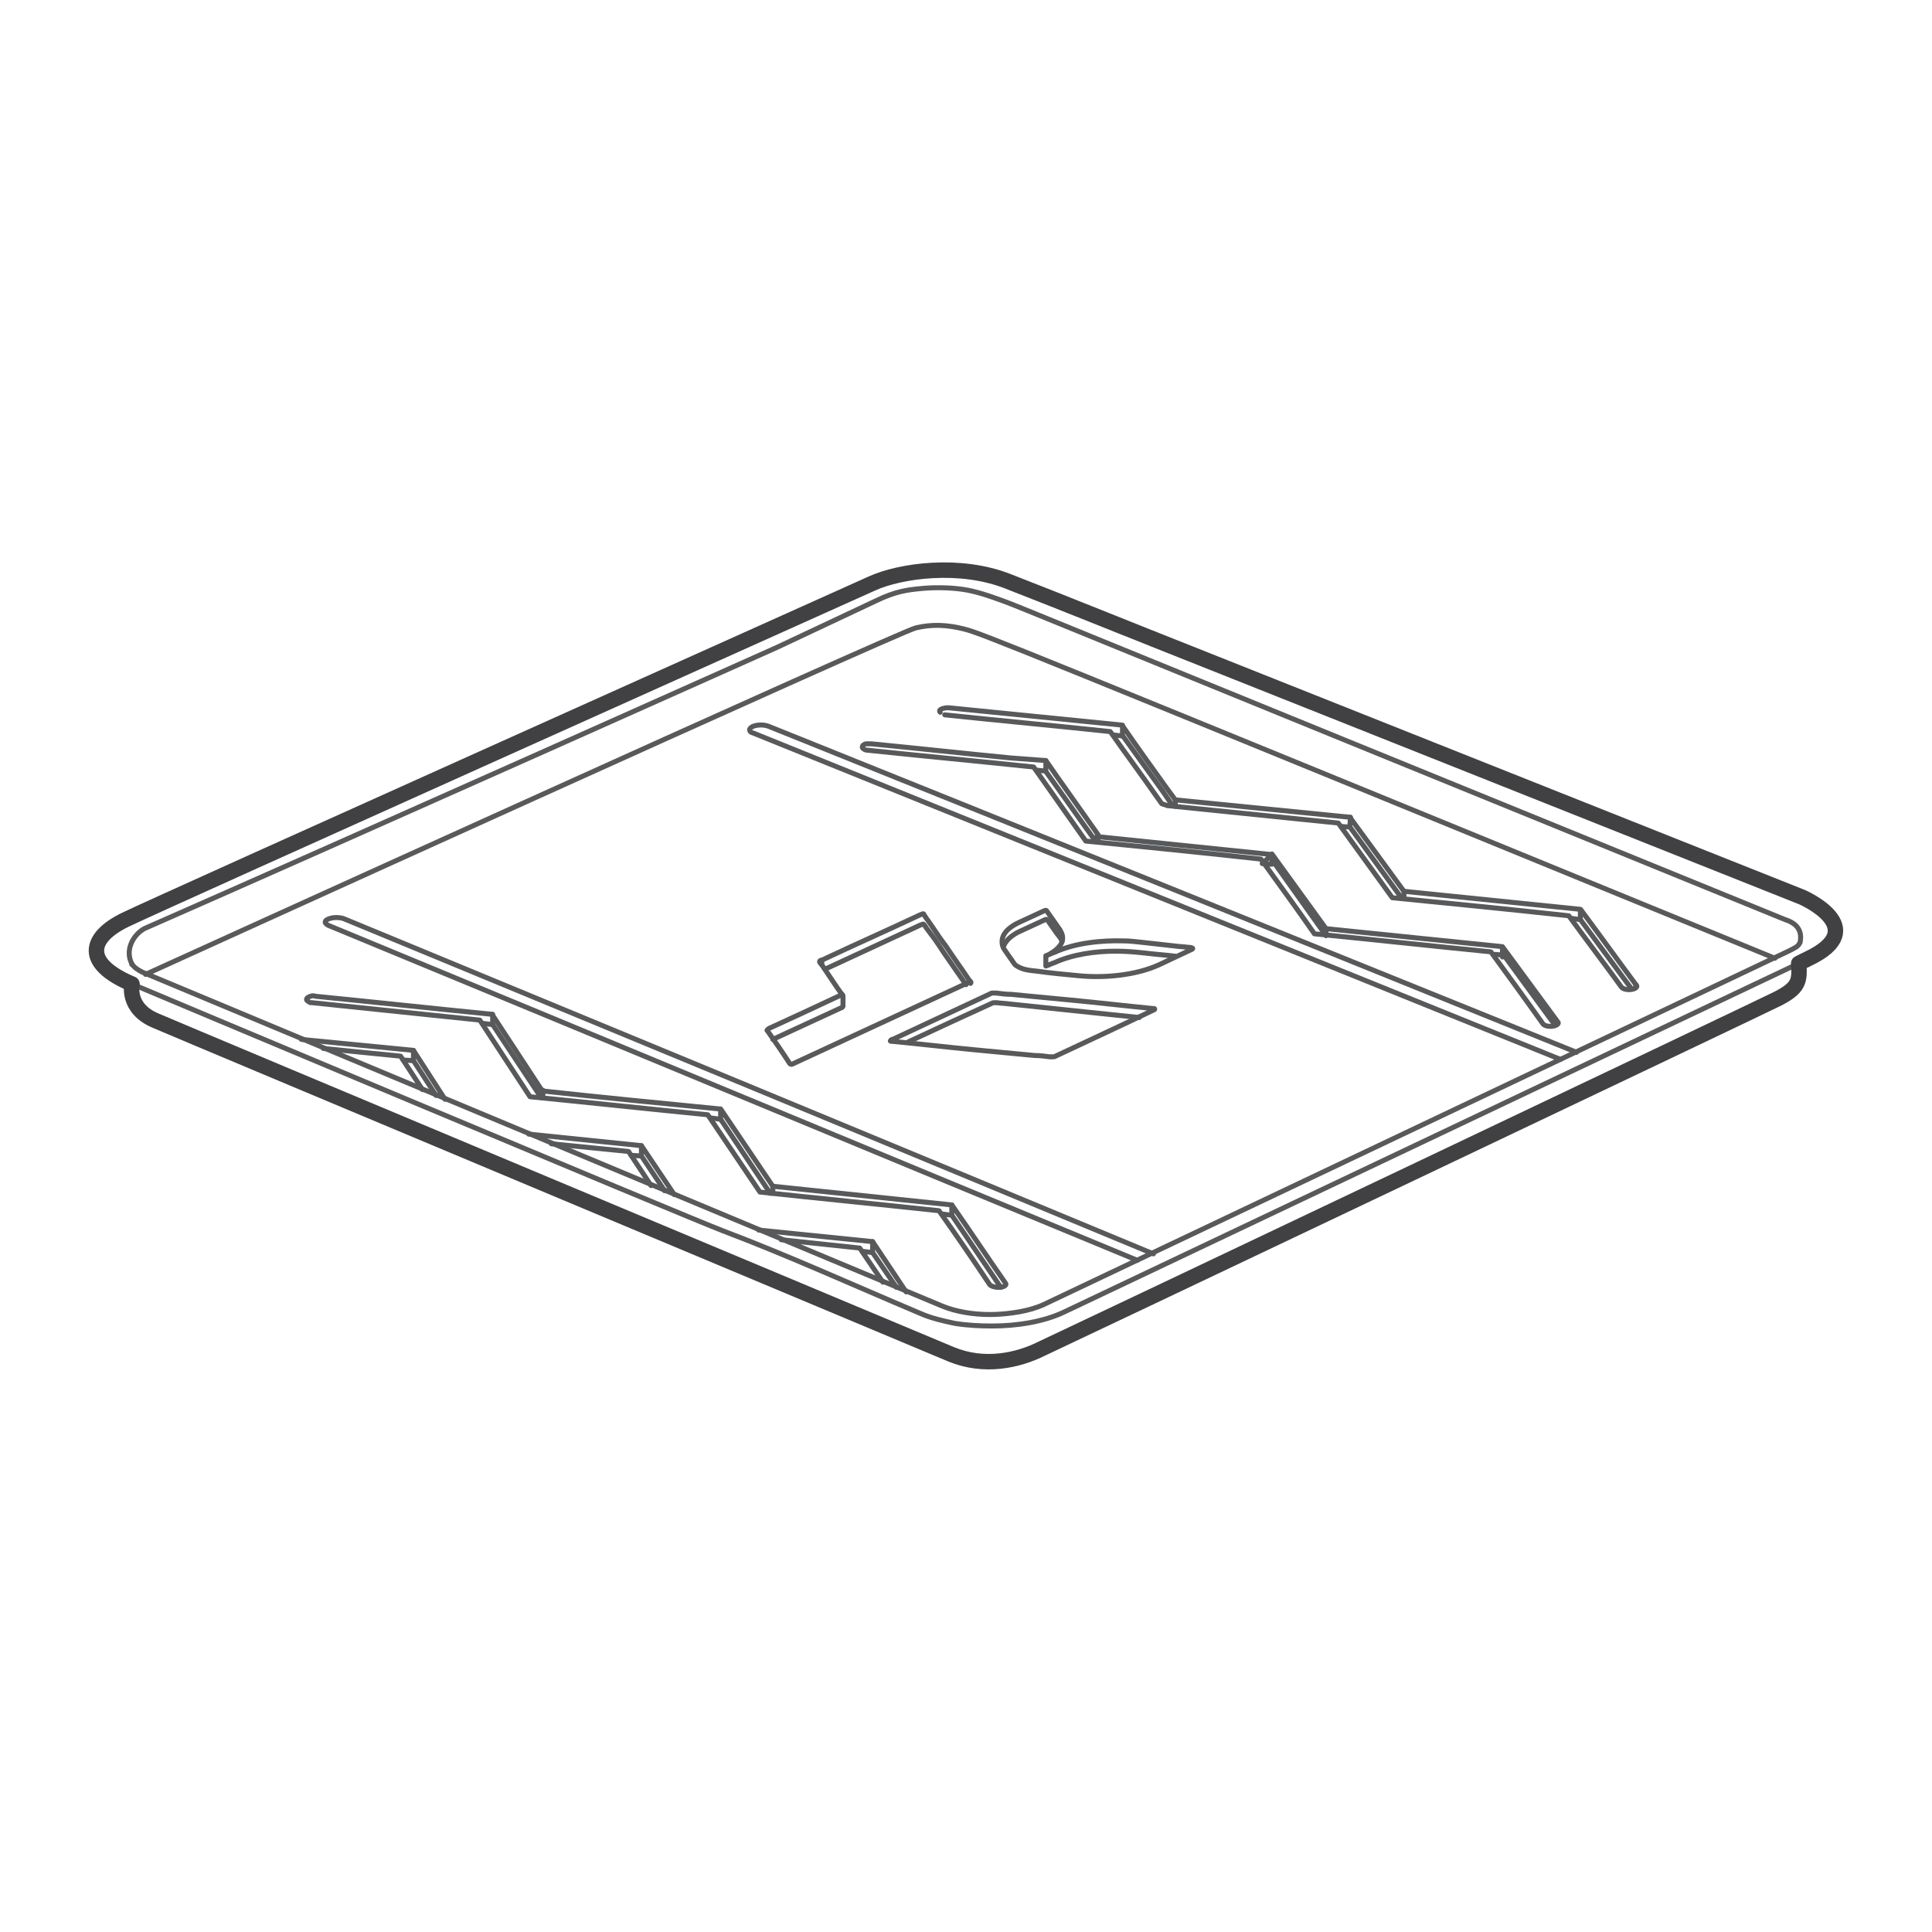 <?xml version="1.0" encoding="utf-8"?>
<!-- Generator: Adobe Illustrator 22.0.1, SVG Export Plug-In . SVG Version: 6.00 Build 0)  -->
<svg version="1.1" xmlns="http://www.w3.org/2000/svg" xmlns:xlink="http://www.w3.org/1999/xlink" x="0px" y="0px"
	 viewBox="0 0 300 300" enable-background="new 0 0 300 300" xml:space="preserve">
<g id="Layer_1">
	<g>
		<path fill="none" stroke="#58595B" stroke-width="0.773" stroke-linecap="round" stroke-linejoin="round" d="M22.6,151.3
			c0,0,117-53.2,119.6-53.8c2.5-0.6,4.9-0.5,7.6,0.2c2.7,0.7,5.7,1.9,125.8,51.1"/>
		<path fill="none" stroke="#58595B" stroke-width="0.773" stroke-linecap="round" stroke-linejoin="round" d="M127.6,149.1
			c0,0.2,0,0.5,0,0.7C127.6,149.6,127.6,149.3,127.6,149.1c-0.1,0.1-0.3,0.2-0.3,0.3c0,0,0.2,0.3,0.3,0.4"/>
		<polyline fill="none" stroke="#58595B" stroke-width="0.773" stroke-linecap="round" stroke-linejoin="round" points="
			217.6,139.4 209.6,128.4 209.7,126.9 		"/>
		<polyline fill="none" stroke="#58595B" stroke-width="0.773" stroke-linecap="round" stroke-linejoin="round" points="
			64.2,163.1 64.2,164.7 67.7,170.1 		"/>
		<polyline fill="none" stroke="#58595B" stroke-width="0.773" stroke-linecap="round" stroke-linejoin="round" points="
			46.8,161.4 64.2,163.1 69.1,170.7 		"/>
		<polyline fill="none" stroke="#58595B" stroke-width="0.773" stroke-linecap="round" stroke-linejoin="round" points="218,138.4 
			245.4,141.2 245.4,142.8 244,142.6 		"/>
		<polyline fill="none" stroke="#58595B" stroke-width="0.773" stroke-linecap="round" stroke-linejoin="round" points="
			232.1,148.2 233.5,148.3 241.4,159.1 		"/>
		<polyline fill="none" stroke="#58595B" stroke-width="0.773" stroke-linecap="round" stroke-linejoin="round" points="
			99.6,179.5 99.6,177.9 82.1,176.1 		"/>
		<polyline fill="none" stroke="#58595B" stroke-width="0.773" stroke-linecap="round" stroke-linejoin="round" points="98,179.4 
			99.6,179.5 103.2,184.9 		"/>
		<polyline fill="none" stroke="#58595B" stroke-width="0.773" stroke-linecap="round" stroke-linejoin="round" points="
			101.1,184.1 97.6,178.8 85.6,177.6 		"/>
		<path fill="none" stroke="#58595B" stroke-width="0.773" stroke-linecap="round" stroke-linejoin="round" d="M218,139.5l0-1.1
			l-8.4-11.5l-27.1-2.7l-1.4-1.9c-2.3-3.2-4.6-6.4-6.8-9.6"/>
		<polyline fill="none" stroke="#58595B" stroke-width="0.773" stroke-linecap="round" stroke-linejoin="round" points="
			74.9,158.9 76.5,159.1 84,170.4 		"/>
		<polyline fill="none" stroke="#58595B" stroke-width="0.773" stroke-linecap="round" stroke-linejoin="round" points="
			135.5,194.5 135.5,192.8 117.8,191 		"/>
		<path fill="none" stroke="#58595B" stroke-width="0.773" stroke-linecap="round" stroke-linejoin="round" d="M150.7,152.7
			c0.1-0.1,0.1-0.2,0-0.3C150.7,152.5,150.7,152.6,150.7,152.7c0-0.1,0-0.2,0-0.3"/>
		<polyline fill="none" stroke="#58595B" stroke-width="0.773" stroke-linecap="round" stroke-linejoin="round" points="
			137.1,199.1 133.5,193.8 121.3,192.5 		"/>
		<path fill="none" stroke="#58595B" stroke-width="0.773" stroke-linecap="round" stroke-linejoin="round" d="M170.5,130.7l0-1.1
			l-6.5-9.2l-1.6-2.3l-5.4-0.4c-7.2-0.7-14.5-1.5-21.7-2.2c-0.3,0-0.6,0-0.8,0c-0.2,0-0.6,0.2-0.6,0.5c0,0.2,0.2,0.3,0.4,0.4
			c0.2,0.1,0.4,0.1,0.5,0.1c8.6,0.9,17.1,1.7,25.7,2.6c2.7,3.8,5.4,7.7,8.1,11.5c9.1,0.9,18.2,1.8,27.2,2.8
			c2.8,3.9,5.6,7.7,8.3,11.6c9.1,0.9,18.3,1.9,27.4,2.8c2.7,3.7,5.4,7.4,8.1,11.2c0.4,0.5,1.9,0.5,2.3,0c0.1-0.1,0.1-0.2,0-0.3
			c0.1,0.1,0.1,0.2,0,0.3v-0.3l0,0.3l0-0.3l-8.6-11.7l0,1.6l0-1.6l-27.4-2.8l0,1.1l0-1.1l-8.4-11.6l0,1.6l-1.5-0.1l1.5-1.4
			l-27.2-2.8"/>
		<polyline fill="none" stroke="#58595B" stroke-width="0.773" stroke-linecap="round" stroke-linejoin="round" points="
			110.4,173.6 111.9,173.8 111.9,172.2 120,184.2 147.8,187.1 147.8,188.7 		"/>
		<polyline fill="none" stroke="#58595B" stroke-width="0.773" stroke-linecap="round" stroke-linejoin="round" points="
			146.2,188.5 147.8,188.7 155.4,199.9 		"/>
		<path fill="none" stroke="#58595B" stroke-width="0.773" stroke-linecap="round" stroke-linejoin="round" d="M20.5,152.8
			c0,0,86.4,36.3,91.7,38.3c10.3,3.9,20.4,8.5,30.6,12.8c1.8,0.8,3.6,1.2,5.5,1.6c1.9,0.3,3.8,0.4,5.8,0.4c3.6,0,7.9-0.6,11.2-2.2
			l114-54.1"/>
		<path fill="none" stroke="#58595B" stroke-width="0.773" stroke-linecap="round" stroke-linejoin="round" d="M279.3,149.6
			c0.5-0.2,1-0.5,1.5-0.7"/>
		<path fill="none" stroke="#58595B" stroke-width="0.773" stroke-linecap="round" stroke-linejoin="round" d="M147.8,187.1
			c2.8,4,5.5,8.1,8.3,12.1c0,0.1,0.1,0.1,0.1,0.2c0,0.2-0.3,0.4-0.5,0.4c-0.2,0.1-0.4,0.1-0.7,0.1c-0.3,0-1-0.1-1.3-0.4
			c-2.6-3.9-5.2-7.7-7.9-11.5c-9.3-1-18.5-1.9-27.8-2.9c-2.7-4-5.4-8-8.1-12c-9.2-0.9-18.4-1.9-27.6-2.8c-2.6-4-5.2-7.9-7.8-11.9
			c-8.7-0.9-17.4-1.8-26-2.7c-0.2,0-0.4,0-0.5-0.1c-0.1-0.1-0.4-0.2-0.4-0.4c0-0.3,0.4-0.4,0.6-0.5c0.3-0.1,0.6-0.1,0.8,0
			c9.1,0.9,18.3,1.9,27.4,2.8c2.6,4,5.2,7.9,7.8,11.9c9.2,1,18.4,1.9,27.6,2.8"/>
		<path fill="none" stroke="#58595B" stroke-width="0.773" stroke-linecap="round" stroke-linejoin="round" d="M141,161.8
			c4.3-2,8.6-4,13-6c0.1-0.1,0.3-0.1,0.4-0.1c0.1,0,0.2,0,0.3,0c0,0,0.1,0,0.1,0c0.7,0.1,1.3,0.1,2,0.2c1,0.1,1.9,0.2,2.9,0.3
			c1.9,0.2,3.8,0.4,5.7,0.6c3.8,0.4,7.6,0.8,11.5,1.2"/>
		<path fill="none" stroke="#58595B" stroke-width="0.773" stroke-linecap="round" stroke-linejoin="round" d="M163.9,164
			c-0.1,0.1-0.3,0.1-0.5,0.1c-0.1,0-0.2,0-0.3,0c0,0-0.1,0-0.1,0c-0.8-0.1-1.5-0.2-2.3-0.2c-1.1-0.1-2.1-0.2-3.2-0.3
			c-2.1-0.2-4.2-0.4-6.3-0.6c-4.2-0.4-8.4-0.9-12.6-1.3c-0.1,0-0.1,0-0.2,0c-0.2,0-0.2-0.1,0-0.2c5.1-2.4,10.3-4.8,15.4-7.2
			c0.1-0.1,0.3-0.1,0.4-0.1c0.1,0,0.2,0,0.3,0c0,0,0.1,0,0.2,0c0.8,0.1,1.5,0.2,2.3,0.2c1.1,0.1,2.1,0.2,3.1,0.3
			c2.1,0.2,4.2,0.4,6.3,0.6c4.2,0.4,8.4,0.9,12.6,1.3c0.1,0,0.1,0,0.2,0c0,0,0.1,0,0.1,0.1s-0.1,0.1-0.1,0.1
			C174.2,159.2,169,161.6,163.9,164z"/>
		<path fill="none" stroke="#58595B" stroke-width="0.773" stroke-linecap="round" stroke-linejoin="round" d="M20.5,149.7
			C20.4,149.8,20.5,149.8,20.5,149.7C20.5,149.8,20.5,149.8,20.5,149.7c0.4,0.7,1.6,1.3,2.2,1.5c41.2,17.2,82.4,34.4,123.6,51.6
			c0.3,0.1,0.5,0.2,0.8,0.3c2.3,0.8,5.1,1.1,7.5,1c2.3-0.1,5.2-0.5,7.4-1.5c38.6-18.3,77.1-36.6,115.7-54.9c0.2-0.1,0.4-0.2,0.6-0.3
			c0.2-0.1,0.5-0.3,0.7-0.4c0.1-0.1,0.2-0.2,0.3-0.3c0,0,0.1-0.1,0.1-0.2c0,0,0.1-0.1,0.1-0.1c0,0,0,0,0,0c0,0,0,0,0,0c0,0,0,0,0,0
			l0,0c0.4-1.8-0.4-3-2.3-3.6C160.4,95.2,158.2,94.2,156,93.4c-2.2-0.8-4.4-1.6-6.6-1.9c-2.2-0.3-4.5-0.3-6.5-0.1
			c-2,0.2-3.8,0.4-6.9,1.9c-5.1,2.4-10.2,4.8-15.3,7.2c0,0-66.4,29.7-98.3,43.7C20.5,145.3,19.4,147.7,20.5,149.7"/>
		<path fill="none" stroke="#58595B" stroke-width="0.773" stroke-linecap="round" stroke-linejoin="round" d="M120,161.4
			c3.5-1.6,7.1-3.3,10.6-4.9c0.1,0,0.3-0.1,0.3-0.3c0-0.5,0-1.1,0-1.6c0-0.1,0-0.1-0.1-0.1c-1.1-1.5-2.1-3.1-3.2-4.7
			c0,0-0.2-0.3-0.3-0.4c-0.1-0.2,0.1-0.3,0.3-0.3c5.1-2.4,10.3-4.7,15.4-7.1c0.1,0,0.2-0.1,0.3-0.1c0,0,0.1,0,0.1,0c0,0,0,0,0,0
			c0.1,0.1,0.1,0.1,0.1,0.2c0.2,0.2,0.3,0.5,0.5,0.7c0.3,0.4,0.6,0.9,0.9,1.3c0.6,0.9,1.2,1.8,1.9,2.7c1.2,1.8,2.5,3.6,3.7,5.4
			c0.1,0.1,0.1,0.2,0,0.3c-0.1,0.1-0.1,0.1-0.2,0.1c-9.1,4.2-18.1,8.4-27.2,12.6c-0.1,0.1-0.4,0.1-0.5-0.1c-1.1-1.7-2.2-3.3-3.4-5
			c0,0-0.1-0.1-0.1-0.1c0-0.1,0.2-0.2,0.3-0.3c3.7-1.7,7.4-3.4,11-5.1c0.1,0,0.3-0.1,0.3-0.3"/>
		<path fill="none" stroke="#58595B" stroke-width="0.773" stroke-linecap="round" stroke-linejoin="round" d="M244.8,163.4
			c-41.8-16.9-83.6-33.8-125.4-50.6c-0.7-0.3-1.8-0.3-2.5,0c-0.2,0.1-0.5,0.3-0.5,0.5c0,0.3,0.3,0.5,0.5,0.5
			c41.8,16.9,83.6,33.8,125.4,50.7"/>
		<path fill="none" stroke="#58595B" stroke-width="0.773" stroke-linecap="round" stroke-linejoin="round" d="M155.9,146.8
			c0.4-1,1.6-1.8,2.5-2.2c1.3-0.6,2.6-1.2,3.9-1.8c0.1,0,0.2-0.1,0.3,0c0.4,0.6,0.8,1.1,1.2,1.7c0.2,0.3,0.4,0.6,0.6,0.8
			c0.2,0.3,0.4,0.5,0.5,0.9"/>
		<path fill="none" stroke="#58595B" stroke-width="0.773" stroke-linecap="round" stroke-linejoin="round" d="M128.1,150.5
			c5-2.3,9.9-4.6,14.9-6.9c0.1,0,0.2-0.1,0.3-0.1c0.1,0,0.1,0,0.1,0c0,0,0,0,0,0c0,0,0,0.1,0.1,0.1c0.2,0.2,0.3,0.5,0.5,0.7
			c0.3,0.4,0.6,0.8,0.9,1.2c0.6,0.8,1.1,1.6,1.7,2.5c1.1,1.6,2.3,3.3,3.4,4.9"/>
		<path fill="none" stroke="#58595B" stroke-width="0.773" stroke-linecap="round" stroke-linejoin="round" d="M254,152.9
			c0,0.1,0,0.2,0,0.3C254,153.1,254,153,254,152.9c0.1,0.1,0.1,0.2,0,0.3v0"/>
		<path fill="none" stroke="#58595B" stroke-width="0.773" stroke-linecap="round" stroke-linejoin="round" d="M146.7,111
			C146.7,111,146.8,111,146.7,111c8.6,0.9,17.2,1.7,25.7,2.6c2.3,3.3,4.7,6.5,7,9.8l1,1.4l0.9,0.3c8.8,0.9,17.6,1.8,26.5,2.7
			c2.8,3.9,5.6,7.7,8.4,11.6c9.1,0.9,18.3,1.8,27.4,2.8c2.7,3.7,5.5,7.4,8.2,11.1c0.4,0.5,1.9,0.5,2.3,0c0.1-0.1,0.1-0.2,0-0.3
			c-2.9-3.9-5.7-7.8-8.6-11.7"/>
		<path fill="none" stroke="#58595B" stroke-width="0.773" stroke-linecap="round" stroke-linejoin="round" d="M176.6,195.7
			c-41.9-17.3-83.7-34.7-125.6-52c-0.2-0.1-0.5-0.3-0.5-0.5c0-0.3,0.3-0.4,0.5-0.5c0.7-0.3,1.8-0.3,2.5,0
			c41.9,17.3,83.7,34.6,125.6,52"/>
		<path fill="none" stroke="#58595B" stroke-width="0.773" stroke-linecap="round" stroke-linejoin="round" d="M162.7,148.3
			c0.3-0.1,0.6-0.3,1-0.4c3.2-1.5,7.4-1.9,10.7-1.8c0.9,0,1.8,0.1,2.7,0.2c0.9,0.1,1.8,0.2,2.7,0.3c0.9,0.1,1.8,0.2,2.7,0.3
			c0.7,0.1,1.3,0.1,2,0.2c0.2,0,0.4,0,0.6,0.1c0,0,0.1,0,0.1,0.1c0,0-0.1,0.1-0.1,0.1c-1.7,0.8-3.4,1.6-5.1,2.4
			c-3.7,1.7-8.7,2.1-12.6,1.7c-2.1-0.2-4.3-0.4-6.4-0.7c-1-0.1-2.2-0.2-3.1-0.8c-0.2-0.1-0.4-0.3-0.5-0.5c-0.2-0.2-0.3-0.5-0.5-0.7
			c-0.3-0.4-0.6-0.9-0.9-1.3c-0.3-0.4-0.4-0.8-0.4-1.3c0-1.5,1.6-2.5,2.7-3c1.3-0.6,2.6-1.2,3.9-1.8c0.1,0,0.2-0.1,0.3,0
			c0.5,0.7,0.9,1.3,1.4,2c0.2,0.3,0.5,0.7,0.7,1c0.2,0.4,0.4,0.7,0.4,1.2C165.1,146.8,163.7,147.8,162.7,148.3
			c-0.1,0-0.2,0.1-0.3,0.1c0,0.5,0,1.1,0,1.6c0.1,0,0.2-0.1,0.3-0.1c0.3-0.1,0.6-0.3,1-0.4c2.8-1.3,6.4-1.8,9.4-1.8
			c1.9,0,2.9,0.1,4.8,0.3c1.6,0.2,3.2,0.3,4.8,0.5"/>
		
			<line fill="none" stroke="#58595B" stroke-width="0.773" stroke-linecap="round" stroke-linejoin="round" x1="84.3" y1="169.3" x2="84.3" y2="170.4"/>
		<polyline fill="none" stroke="#58595B" stroke-width="0.773" stroke-linecap="round" stroke-linejoin="round" points="
			133.9,194.3 135.5,194.5 139.2,199.9 		"/>
		<path fill="none" stroke="#58595B" stroke-width="0.773" stroke-linecap="round" stroke-linejoin="round" d="M138.5,161.4
			c0,0.1,0,0.1,0,0.2C138.5,161.5,138.5,161.4,138.5,161.4c-0.2,0.1-0.2,0.2,0,0.2"/>
		<path fill="none" stroke="#58595B" stroke-width="0.773" stroke-linecap="round" stroke-linejoin="round" d="M182.1,125.1
			c-0.1-0.1-0.2-0.2-0.3-0.4l-1.3-1.9c-2.1-2.9-4.1-5.7-6.2-8.6c0-0.5,0-1,0-1.6c-9-0.9-18-1.8-27-2.7c-0.3,0-0.5,0-0.8,0.1
			c-0.2,0-0.6,0.2-0.6,0.4c0,0.1,0,0.1,0.1,0.2"/>
		
			<line fill="none" stroke="#58595B" stroke-width="0.773" stroke-linecap="round" stroke-linejoin="round" x1="182.5" y1="124.2" x2="182.5" y2="125.2"/>
		<path fill="none" stroke="#58595B" stroke-width="0.773" stroke-linecap="round" stroke-linejoin="round" d="M170.1,130.6
			c-2.6-3.6-5.1-7.2-7.7-10.8v-1.7"/>
		<path fill="none" stroke="#58595B" stroke-width="0.773" stroke-linecap="round" stroke-linejoin="round" d="M208.2,128.3
			c0.5,0.1,1,0.1,1.4,0.1"/>
		<path fill="none" stroke="#58595B" stroke-width="0.773" stroke-linecap="round" stroke-linejoin="round" d="M172.8,114.1
			c0.5,0.1,1,0.1,1.5,0.2"/>
		<path fill="none" stroke="#58595B" stroke-width="0.773" stroke-linecap="round" stroke-linejoin="round" d="M160.9,119.6
			c0.4,0,0.9,0.1,1.3,0.1"/>
		
			<line fill="none" stroke="#58595B" stroke-width="0.773" stroke-linecap="round" stroke-linejoin="round" x1="197.8" y1="133.9" x2="205.7" y2="145"/>
		
			<line fill="none" stroke="#58595B" stroke-width="0.773" stroke-linecap="round" stroke-linejoin="round" x1="245.4" y1="142.8" x2="253.3" y2="153.5"/>
		
			<line fill="none" stroke="#58595B" stroke-width="0.773" stroke-linecap="round" stroke-linejoin="round" x1="135.5" y1="192.8" x2="140.7" y2="200.6"/>
		
			<line fill="none" stroke="#58595B" stroke-width="0.773" stroke-linecap="round" stroke-linejoin="round" x1="64.2" y1="164.7" x2="62.6" y2="164.6"/>
		
			<line fill="none" stroke="#58595B" stroke-width="0.773" stroke-linecap="round" stroke-linejoin="round" x1="111.9" y1="173.8" x2="119.6" y2="185.3"/>
		
			<line fill="none" stroke="#58595B" stroke-width="0.773" stroke-linecap="round" stroke-linejoin="round" x1="120" y1="184.2" x2="120" y2="185.3"/>
		
			<line fill="none" stroke="#58595B" stroke-width="0.773" stroke-linecap="round" stroke-linejoin="round" x1="99.6" y1="177.9" x2="104.7" y2="185.5"/>
		
			<line fill="none" stroke="#58595B" stroke-width="0.773" stroke-linecap="round" stroke-linejoin="round" x1="76.5" y1="157.5" x2="76.5" y2="159.1"/>
		<polyline fill="none" stroke="#58595B" stroke-width="0.773" stroke-linecap="round" stroke-linejoin="round" points="
			65.6,169.2 62.2,164 50.2,162.8 		"/>
		<path fill="none" stroke="#414042" stroke-width="2.398" stroke-linecap="round" stroke-linejoin="round" d="M147.7,210.3
			c5.1,2.1,10.3,1,14.1-0.9c3.9-1.8,110.8-52.6,114.2-54.3c3.3-1.7,3.5-2.7,3.3-5.5l1.4-0.7c10.2-4.8-0.9-9.6-0.9-9.6l-95-37.8
			c-4.1-1.6-20.7-8.3-28.2-11.2c-7.5-3-16.8-1.7-21.2,0.3S25.3,140,19.5,142.8c-5.8,2.8-6.6,6.8,1,10c0,0-0.9,3.8,3.7,5.7
			C28.8,160.5,147.7,210.3,147.7,210.3z"/>
	</g>
</g>
<g id="Layer_2">
</g>
</svg>
